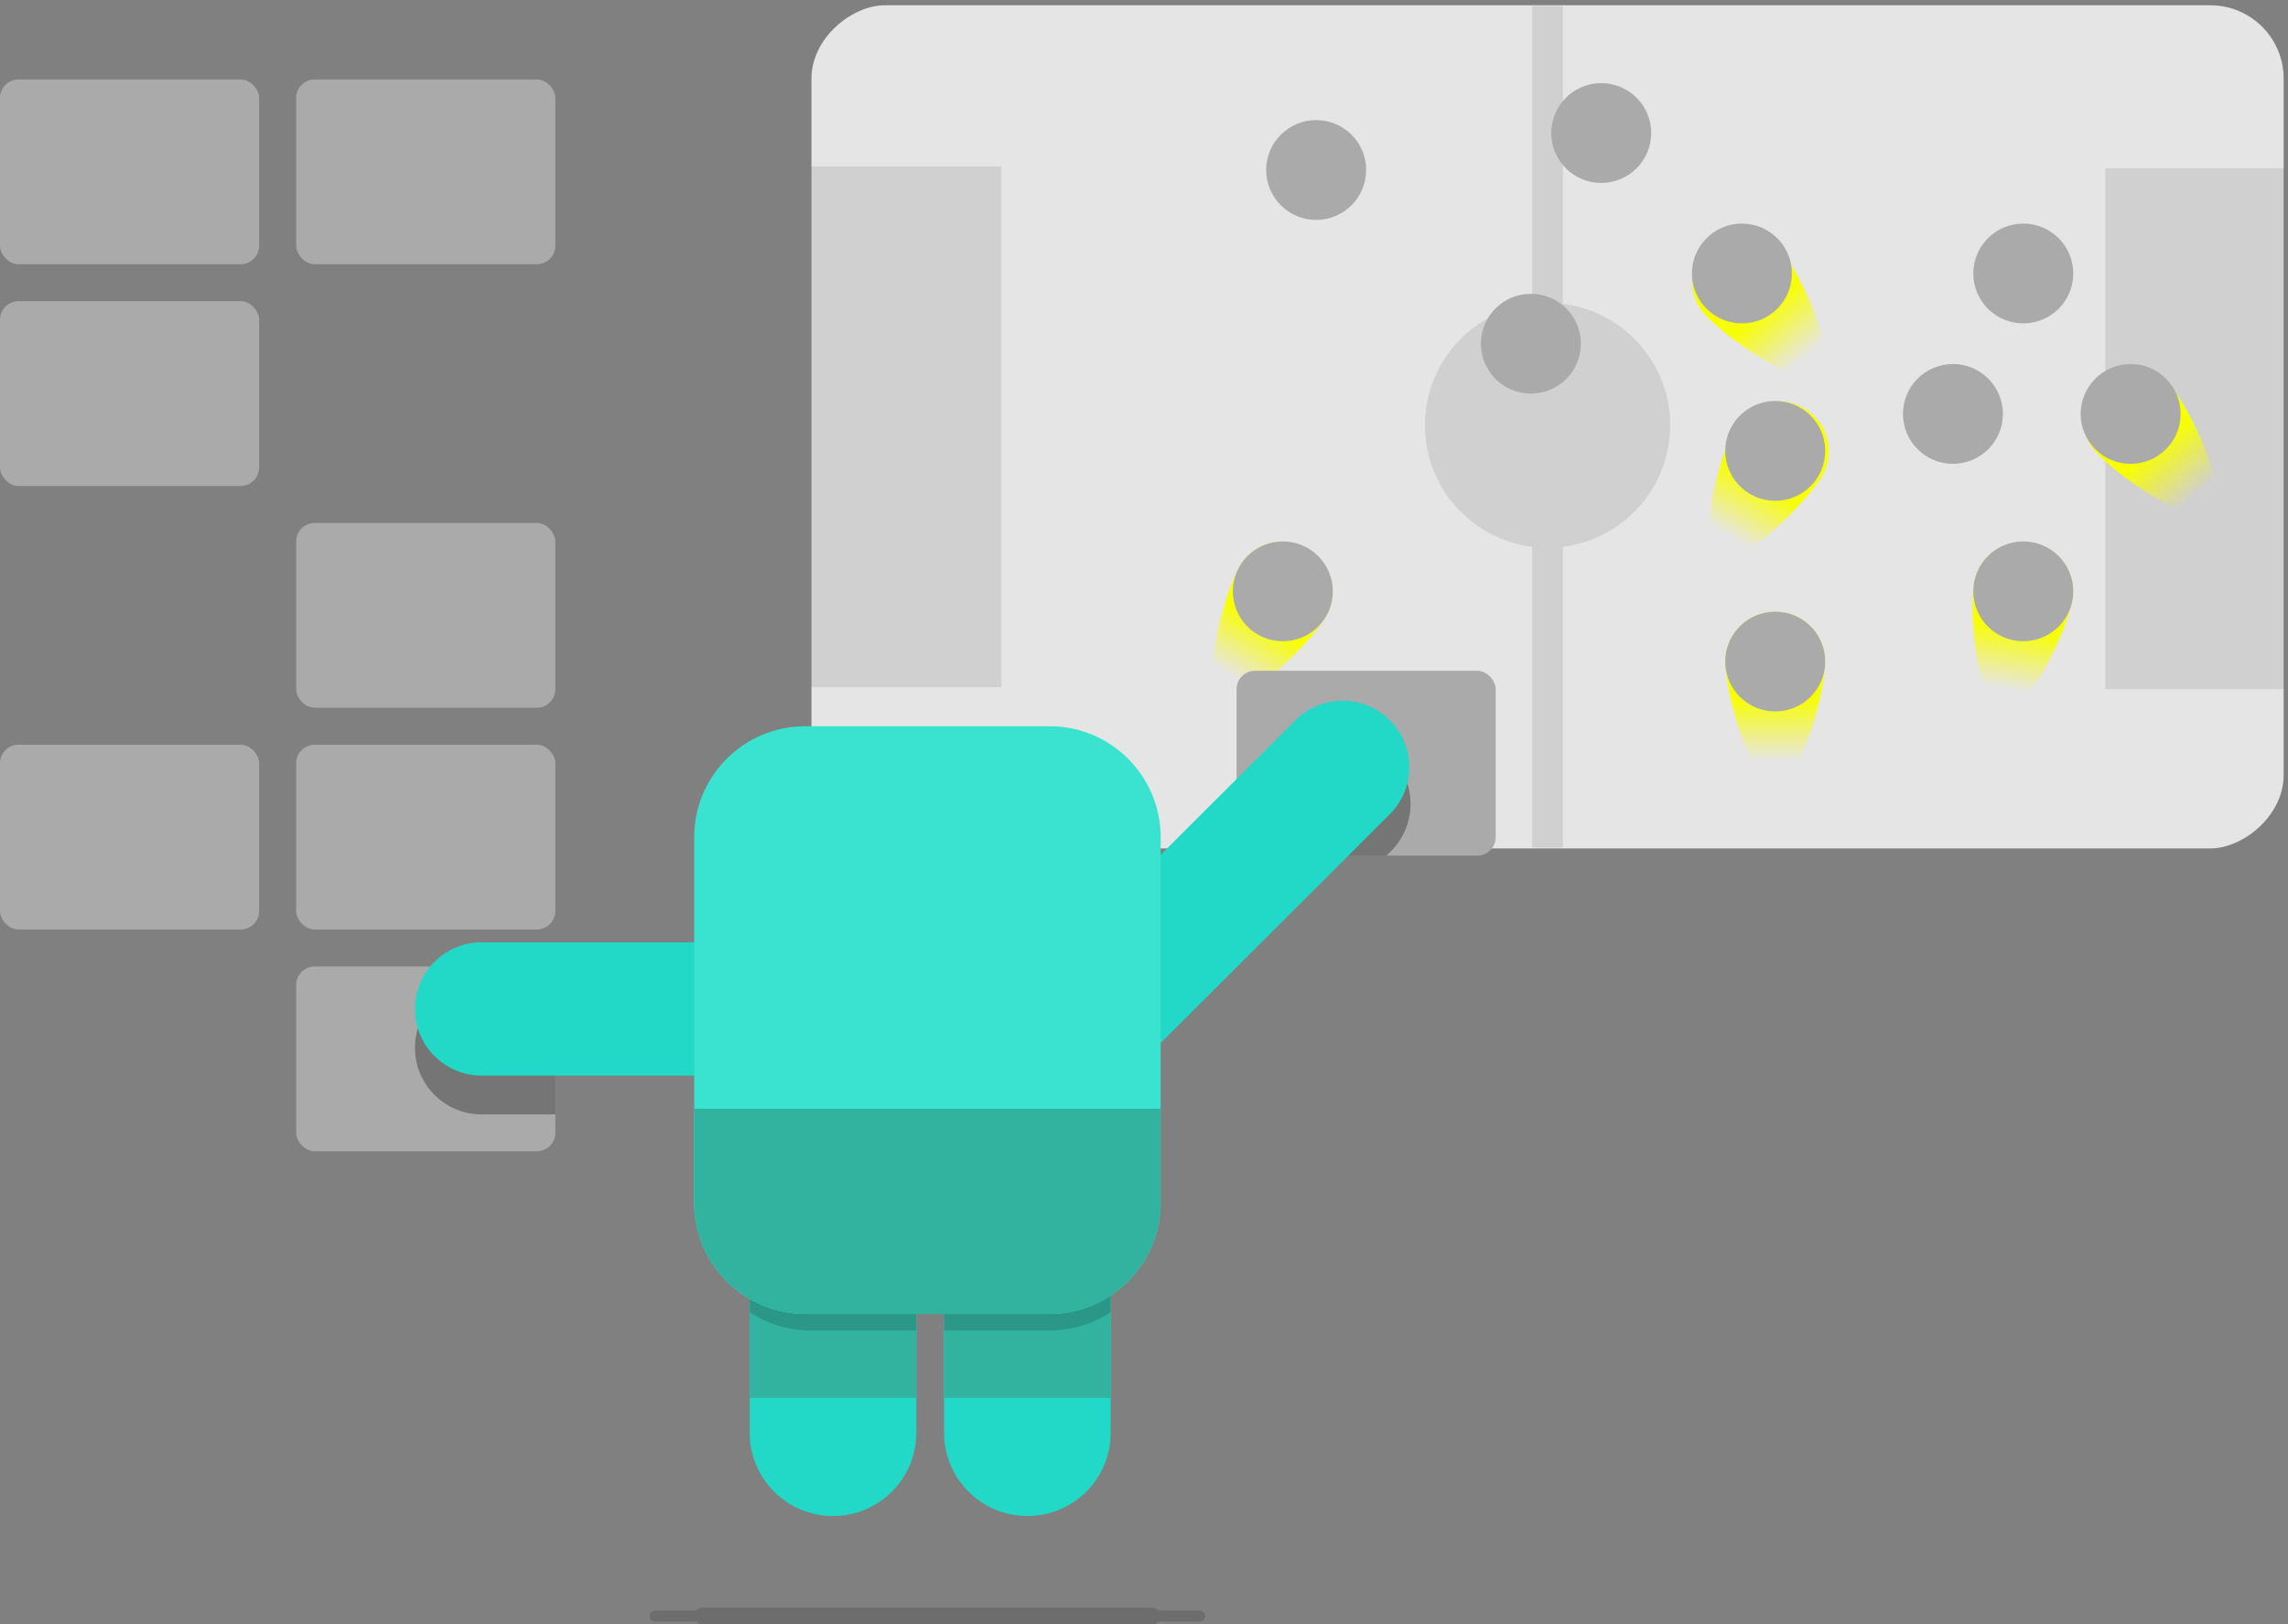 <?xml version="1.0" encoding="UTF-8"?>
<svg width="414px" height="294px" viewBox="0 0 414 294" version="1.1" xmlns="http://www.w3.org/2000/svg" xmlns:xlink="http://www.w3.org/1999/xlink">
    <rect x="0" y="0" width="414" height="294" fill="#808080" stroke="none"/>
    <!-- Generator: Sketch 50.2 (55047) - http://www.bohemiancoding.com/sketch -->
    <title>Group 2</title>
    <desc>Created with Sketch.</desc>
    <defs>
        <linearGradient x1="50%" y1="50.144%" x2="50%" y2="87.882%" id="linearGradient-1">
            <stop stop-color="#F7FF00" offset="0%"></stop>
            <stop stop-color="#FFFE00" stop-opacity="0" offset="100%"></stop>
        </linearGradient>
        <linearGradient x1="50%" y1="22.034%" x2="50%" y2="100%" id="linearGradient-2">
            <stop stop-color="#F4FD00" offset="0%"></stop>
            <stop stop-color="#FFFE00" stop-opacity="0" offset="100%"></stop>
        </linearGradient>
    </defs>
    <g id="Final-Stuff" stroke="none" stroke-width="1" fill="none" fill-rule="evenodd">
        <g id="d06l_newGame_processing_new" transform="translate(-552, -280)">
            <g id="Group-2" transform="translate(552, 280)">
                <rect id="Rectangle" fill="#AAAAAA" x="53.592" y="174.927" width="46.893" height="33.447" rx="3.35"></rect>
                <path d="M100.325,177.586 C100.429,177.909 100.485,178.254 100.485,178.611 L100.485,201.702 L87.145,201.702 C80.485,201.702 75.086,196.303 75.086,189.644 C75.086,182.984 80.485,177.586 87.145,177.586 L100.325,177.586 Z" id="Combined-Shape" fill="#4A4A4A" opacity="0.55"></path>
                <g id="Group-3" transform="translate(146.039, 0)">
                    <g id="Group-7" opacity="0.9">
                        <rect id="Rectangle-2" fill="#EFEFEF" transform="translate(133.981, 77.26) rotate(270) translate(-133.981, -77.26) " x="57.676" y="-55.932" width="152.61" height="266.384" rx="13.266"></rect>
                        <path d="M131.207,55.556 L131.207,1.109 L136.754,1.109 L136.754,55.556 C147.697,56.919 156.165,66.241 156.165,77.538 C156.165,88.835 147.697,98.157 136.754,99.519 L136.754,153.411 L131.207,153.411 L131.207,99.519 C120.264,98.157 111.796,88.835 111.796,77.538 C111.796,66.241 120.264,56.919 131.207,55.556 Z" id="Combined-Shape" fill-opacity="0.1" fill="#000000" style="mix-blend-mode: multiply;" transform="translate(133.981, 77.26) rotate(180) translate(-133.981, -77.26) "></path>
                        <rect id="Combined-Shape" fill-opacity="0.1" fill="#000000" style="mix-blend-mode: multiply;" transform="translate(251.075, 77.612) rotate(270) translate(-251.075, -77.612) " x="203.956" y="61.446" width="94.238" height="32.332"></rect>
                        <rect id="Combined-Shape" fill-opacity="0.1" fill="#000000" style="mix-blend-mode: multiply;" transform="translate(17.941, 77.26) rotate(270) translate(-17.941, -77.26) " x="-29.178" y="60.04" width="94.238" height="34.44"></rect>
                    </g>
                    <g id="Group-11" transform="translate(239.825, 75.588) rotate(-40) translate(-239.825, -75.588) translate(230.447, 53.178)">
                        <path d="M9.34,44.343 C14.341,44.343 18.395,27.524 18.395,22.574 C18.395,17.623 14.341,13.61 9.34,13.61 C4.339,13.61 0.285,17.623 0.285,22.574 C0.285,27.524 4.339,44.343 9.34,44.343 Z" id="Oval-3" fill="url(#linearGradient-1)"></path>
                        <path d="M9.055,30.733 C14.056,30.733 18.11,13.915 18.11,8.964 C18.11,4.013 14.056,0 9.055,0 C4.054,0 2.27373675e-13,4.013 2.27373675e-13,8.964 C2.27373675e-13,13.915 4.054,30.733 9.055,30.733 Z" id="Oval-3" fill="url(#linearGradient-2)" opacity="0" transform="translate(9.055, 15.367) scale(1, -1) translate(-9.055, -15.367) "></path>
                    </g>
                    <g id="Group-11" transform="translate(169.15, 50.837) rotate(-40) translate(-169.15, -50.837) translate(160.107, 29.096)">
                        <path d="M9.044,43.482 C14.038,43.482 18.087,26.685 18.087,21.741 C18.087,16.797 14.038,12.789 9.044,12.789 C4.049,12.789 0,16.797 0,21.741 C0,26.685 4.049,43.482 9.044,43.482 Z" id="Oval-3" fill="url(#linearGradient-1)"></path>
                        <path d="M9.044,30.693 C14.038,30.693 18.087,13.896 18.087,8.952 C18.087,4.008 14.038,0 9.044,0 C4.049,0 0,4.008 0,8.952 C0,13.896 4.049,30.693 9.044,30.693 Z" id="Oval-3" fill="url(#linearGradient-2)" opacity="0" transform="translate(9.044, 15.346) scale(1, -1) translate(-9.044, -15.346) "></path>
                    </g>
                    <ellipse id="Oval-3" fill="#AAAAAA" cx="239.49" cy="74.919" rx="9.044" ry="9.031"></ellipse>
                    <ellipse id="Oval-3" fill="#AAAAAA" cx="220.063" cy="49.499" rx="9.044" ry="9.031"></ellipse>
                    <ellipse id="Oval-3" fill="#AAAAAA" cx="207.335" cy="74.919" rx="9.044" ry="9.031"></ellipse>
                    <g id="Group-11" transform="translate(220.063, 107.029) rotate(10) translate(-220.063, -107.029) translate(211.019, 85.288)">
                        <path d="M9.044,43.482 C14.038,43.482 18.087,26.685 18.087,21.741 C18.087,16.797 14.038,12.789 9.044,12.789 C4.049,12.789 0,16.797 0,21.741 C0,26.685 4.049,43.482 9.044,43.482 Z" id="Oval-3" fill="url(#linearGradient-1)"></path>
                        <path d="M9.044,30.693 C14.038,30.693 18.087,13.896 18.087,8.952 C18.087,4.008 14.038,0 9.044,0 C4.049,0 0,4.008 0,8.952 C0,13.896 4.049,30.693 9.044,30.693 Z" id="Oval-3" fill="url(#linearGradient-2)" opacity="0" transform="translate(9.044, 15.346) scale(1, -1) translate(-9.044, -15.346) "></path>
                    </g>
                    <g id="Group-11" transform="translate(175.85, 81.608) rotate(30) translate(-175.85, -81.608) translate(166.806, 59.868)">
                        <path d="M9.044,43.482 C14.038,43.482 18.087,26.685 18.087,21.741 C18.087,16.797 14.038,12.789 9.044,12.789 C4.049,12.789 0,16.797 0,21.741 C0,26.685 4.049,43.482 9.044,43.482 Z" id="Oval-3" fill="url(#linearGradient-1)"></path>
                        <path d="M9.044,30.693 C14.038,30.693 18.087,13.896 18.087,8.952 C18.087,4.008 14.038,0 9.044,0 C4.049,0 0,4.008 0,8.952 C0,13.896 4.049,30.693 9.044,30.693 Z" id="Oval-3" fill="url(#linearGradient-2)" opacity="0" transform="translate(9.044, 15.346) scale(1, -1) translate(-9.044, -15.346) "></path>
                    </g>
                    <g id="Group-11-Copy" transform="translate(86.083, 107.029) rotate(30) translate(-86.083, -107.029) translate(77.039, 85.288)">
                        <path d="M9.044,43.482 C14.038,43.482 18.087,26.685 18.087,21.741 C18.087,16.797 14.038,12.789 9.044,12.789 C4.049,12.789 0,16.797 0,21.741 C0,26.685 4.049,43.482 9.044,43.482 Z" id="Oval-3" fill="url(#linearGradient-1)"></path>
                        <path d="M9.044,30.693 C14.038,30.693 18.087,13.896 18.087,8.952 C18.087,4.008 14.038,0 9.044,0 C4.049,0 0,4.008 0,8.952 C0,13.896 4.049,30.693 9.044,30.693 Z" id="Oval-3" fill="url(#linearGradient-2)" opacity="0" transform="translate(9.044, 15.346) scale(1, -1) translate(-9.044, -15.346) "></path>
                    </g>
                    <ellipse id="Oval-3" fill="#AAAAAA" cx="220.063" cy="107.029" rx="9.044" ry="9.031"></ellipse>
                    <path d="M175.18,141.479 C180.174,141.479 184.223,124.64 184.223,119.683 C184.223,114.726 180.174,110.708 175.18,110.708 C170.185,110.708 166.136,114.726 166.136,119.683 C166.136,124.64 170.185,141.479 175.18,141.479 Z" id="Oval-3" fill="url(#linearGradient-1)"></path>
                    <ellipse id="Oval-3" fill="#AAAAAA" cx="175.18" cy="119.739" rx="9.044" ry="9.031"></ellipse>
                    <ellipse id="Oval-3" fill="#AAAAAA" cx="175.18" cy="81.608" rx="9.044" ry="9.031"></ellipse>
                    <ellipse id="Oval-3" fill="#AAAAAA" cx="169.15" cy="49.499" rx="9.044" ry="9.031"></ellipse>
                    <ellipse id="Oval-3" fill="#AAAAAA" cx="143.694" cy="24.079" rx="9.044" ry="9.031"></ellipse>
                    <ellipse id="Oval-3" fill="#AAAAAA" cx="92.112" cy="30.768" rx="9.044" ry="9.031"></ellipse>
                    <ellipse id="Oval-3" fill="#AAAAAA" cx="130.966" cy="62.209" rx="9.044" ry="9.031"></ellipse>
                    <ellipse id="Oval-3" fill="#AAAAAA" cx="86.083" cy="107.029" rx="9.044" ry="9.031"></ellipse>
                </g>
                <rect id="Rectangle" fill="#AAAAAA" x="53.592" y="14.379" width="46.893" height="33.447" rx="3.35"></rect>
                <rect id="Rectangle" fill="#AAAAAA" x="53.592" y="94.653" width="46.893" height="33.447" rx="3.35"></rect>
                <rect id="Rectangle" fill="#AAAAAA" x="53.592" y="134.79" width="46.893" height="33.447" rx="3.35"></rect>
                <rect id="Rectangle" fill="#AAAAAA" x="0" y="14.379" width="46.893" height="33.447" rx="3.35"></rect>
                <rect id="Rectangle" fill="#AAAAAA" x="0" y="54.516" width="46.893" height="33.447" rx="3.35"></rect>
                <rect id="Rectangle" fill="#AAAAAA" x="0" y="134.79" width="46.893" height="33.447" rx="3.35"></rect>
                <rect id="Rectangle-Copy" fill="#AAAAAA" x="223.748" y="121.411" width="46.893" height="33.447" rx="3.35"></rect>
                <path d="M250.885,154.858 L227.098,154.858 C225.247,154.858 223.748,153.359 223.748,151.508 L223.748,147.674 L234.493,136.99 C239.237,132.273 246.93,132.273 251.675,136.99 C256.419,141.708 256.419,149.356 251.675,154.074 L250.885,154.858 Z" id="Combined-Shape" fill="#4A4A4A" opacity="0.55"></path>
                <g id="Group" transform="translate(75.029, 126.763)">
                    <path d="M50.961,164.729 C51.237,164.421 51.637,164.227 52.083,164.227 L133.48,164.227 C133.926,164.227 134.327,164.421 134.602,164.729 L142.021,164.729 C142.575,164.729 143.024,165.178 143.024,165.732 C143.024,166.286 142.575,166.736 142.021,166.736 L134.602,166.736 C134.327,167.044 133.926,167.237 133.48,167.237 L52.083,167.237 C51.637,167.237 51.237,167.044 50.961,166.736 L43.542,166.736 C42.988,166.736 42.539,166.286 42.539,165.732 C42.539,165.178 42.988,164.729 43.542,164.729 L50.961,164.729 Z" id="Combined-Shape-Copy-2" fill-opacity="0.15" fill="#000000" style="mix-blend-mode: multiply;"></path>
                    <path d="M40.194,95.994 L40.194,95.994 C46.854,95.994 52.252,90.596 52.252,83.936 L52.252,27.779 C52.252,21.119 46.854,15.72 40.194,15.72 L40.194,15.72 C33.535,15.72 28.136,21.119 28.136,27.779 L28.136,83.936 C28.136,90.596 33.535,95.994 40.194,95.994 Z" id="Rectangle-3-Copy-15" fill="#21D9C6" transform="translate(40.194, 55.857) rotate(-90) translate(-40.194, -55.857) "></path>
                    <path d="M105.732,74.199 C101.023,69.496 101.023,61.872 105.732,57.17 L159.383,3.596 C164.092,-1.107 171.727,-1.107 176.436,3.596 C181.145,8.298 181.145,15.922 176.436,20.624 L122.785,74.199 C118.076,78.901 110.441,78.901 105.732,74.199 Z" id="Rectangle-3-Copy-22" fill="#21D9C6"></path>
                    <path d="M110.869,147.634 L110.869,147.634 C119.193,147.634 125.942,140.886 125.942,132.562 L125.942,107.053 C125.942,98.729 119.193,91.981 110.869,91.981 L110.869,91.981 C102.544,91.981 95.796,98.729 95.796,107.053 L95.796,132.562 C95.796,140.886 102.544,147.634 110.869,147.634 Z" id="Rectangle-3-Copy-16" fill="#21D9C6"></path>
                    <polygon id="Rectangle-3-Copy-17" fill="#32B39F" points="95.796 100.008 125.942 100.008 125.942 126.259 95.796 126.259"></polygon>
                    <path d="M75.699,147.634 L75.699,147.634 C84.024,147.634 90.772,140.886 90.772,132.562 L90.772,107.053 C90.772,98.729 84.024,91.981 75.699,91.981 L75.699,91.981 C67.375,91.981 60.626,98.729 60.626,107.053 L60.626,132.562 C60.626,140.886 67.375,147.634 75.699,147.634 Z" id="Rectangle-3-Copy-18" fill="#21D9C6"></path>
                    <polygon id="Rectangle-3-Copy-19" fill="#32B39F" points="60.626 100.008 90.772 100.008 90.772 126.259 60.626 126.259"></polygon>
                    <path d="M125.942,110.745 C122.77,112.838 118.97,114.056 114.885,114.056 L95.796,114.056 L95.796,100.008 L125.942,100.008 L125.942,110.745 Z" id="Combined-Shape-Copy-4" fill-opacity="0.15" fill="#000000" style="mix-blend-mode: multiply;"></path>
                    <path d="M90.772,110.745 C87.6,112.838 83.8,114.056 79.716,114.056 L60.626,114.056 L60.626,100.008 L90.772,100.008 L90.772,110.745 Z" id="Combined-Shape-Copy-5" fill-opacity="0.15" fill="#000000" style="mix-blend-mode: multiply;" transform="translate(75.699, 107.032) scale(-1, 1) translate(-75.699, -107.032) "></path>
                    <path d="M70.678,111.046 L114.885,111.046 C125.986,111.046 134.985,102.047 134.985,90.946 L134.985,24.783 C134.985,13.682 125.986,4.683 114.885,4.683 L70.678,4.683 C59.577,4.683 50.578,13.682 50.578,24.783 L50.578,90.946 C50.578,102.047 59.577,111.046 70.678,111.046 Z" id="Rectangle-3-Copy-20" fill="#39E3CF"></path>
                    <path d="M70.678,111.046 L114.885,111.046 C125.986,111.046 134.985,102.047 134.985,90.946 L134.985,73.919 L50.578,73.919 L50.578,90.946 C50.578,102.047 59.577,111.046 70.678,111.046 Z" id="Rectangle-3-Copy-21" fill="#32B39F"></path>
                </g>
            </g>
        </g>
    </g>
</svg>